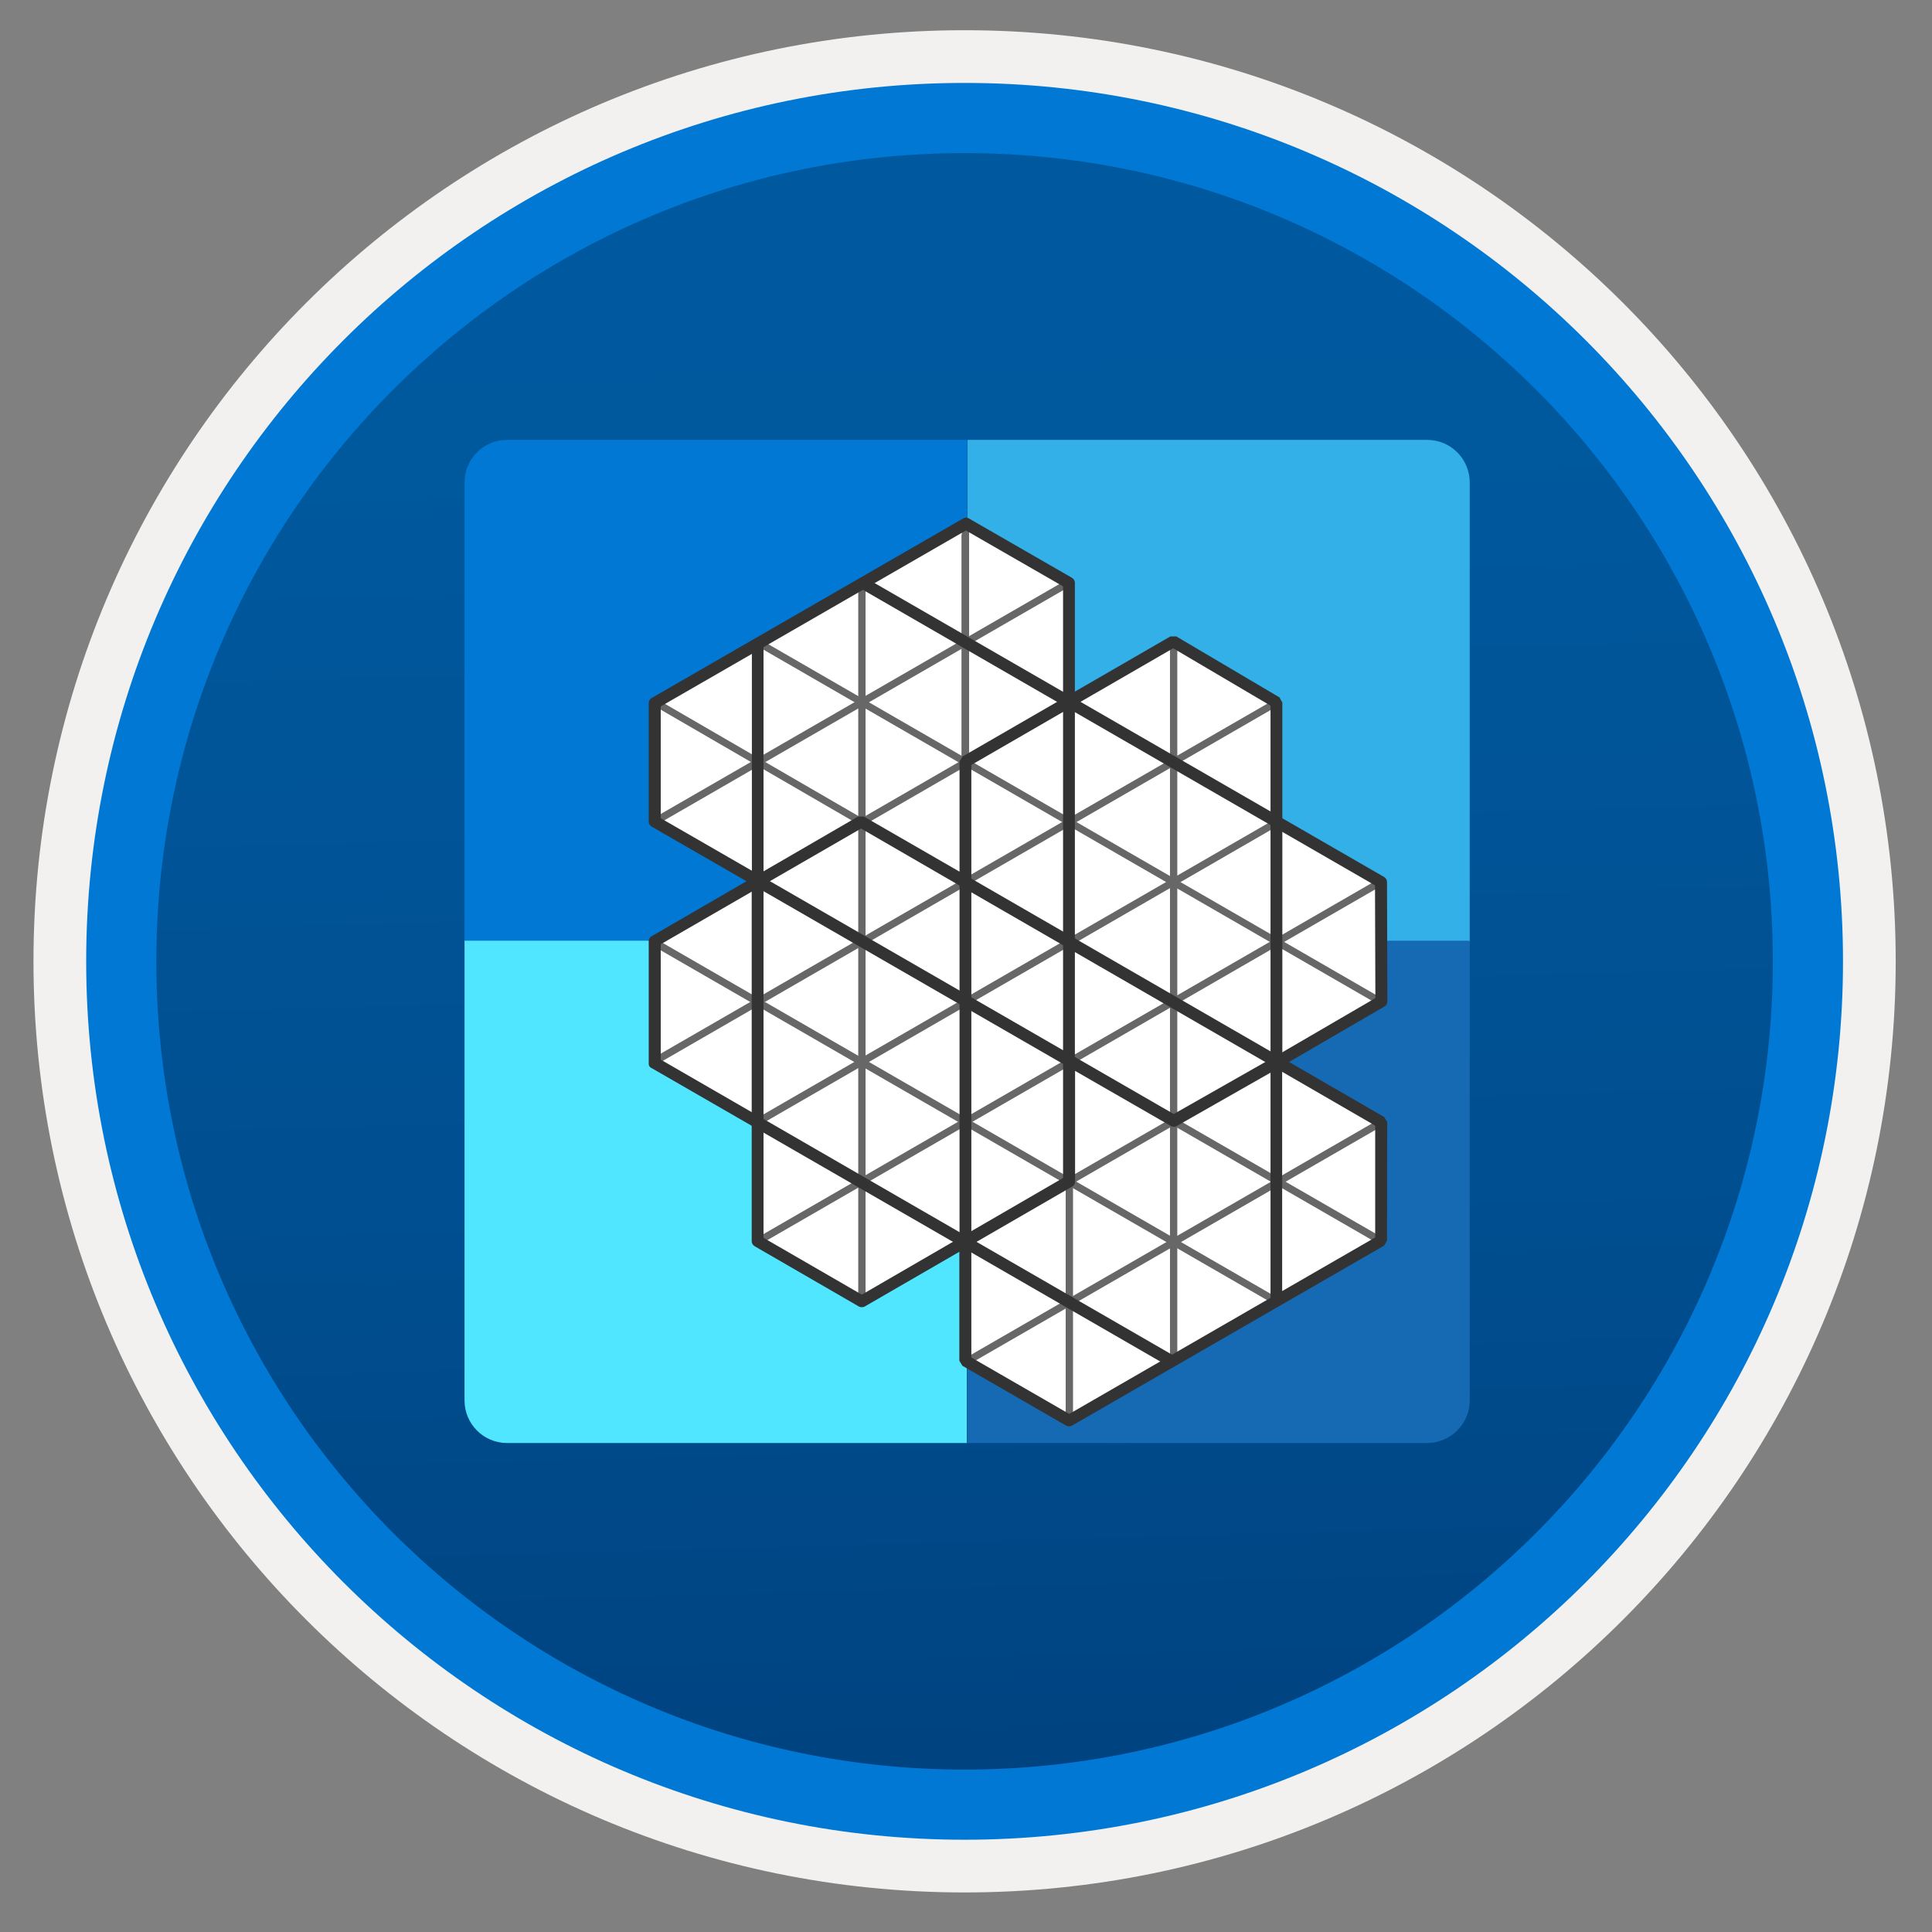 <svg width="103" height="103" viewBox="0 0 103 103" fill="none" xmlns="http://www.w3.org/2000/svg">
<rect x="0" y="0" width="103" height="103" fill="#808080" stroke="none"/>
<path d="M51.425 98.061C25.575 98.061 4.615 77.111 4.615 51.251C4.615 25.391 25.575 4.441 51.425 4.441C77.275 4.441 98.235 25.401 98.235 51.251C98.235 77.101 77.275 98.061 51.425 98.061Z" fill="url(#paint0_linear)"/>
<path fill-rule="evenodd" clip-rule="evenodd" d="M97.325 51.251C97.325 76.601 76.775 97.151 51.425 97.151C26.075 97.151 5.525 76.601 5.525 51.251C5.525 25.901 26.075 5.351 51.425 5.351C76.775 5.351 97.325 25.901 97.325 51.251ZM51.425 1.611C78.845 1.611 101.065 23.831 101.065 51.251C101.065 78.671 78.835 100.891 51.425 100.891C24.005 100.891 1.785 78.661 1.785 51.251C1.785 23.831 24.005 1.611 51.425 1.611Z" fill="#F2F1F0"/>
<path fill-rule="evenodd" clip-rule="evenodd" d="M94.515 51.251C94.515 75.051 75.225 94.341 51.425 94.341C27.625 94.341 8.335 75.051 8.335 51.251C8.335 27.451 27.625 8.161 51.425 8.161C75.225 8.161 94.515 27.451 94.515 51.251ZM51.425 4.421C77.285 4.421 98.255 25.391 98.255 51.251C98.255 77.111 77.285 98.081 51.425 98.081C25.565 98.081 4.595 77.111 4.595 51.251C4.595 25.391 25.555 4.421 51.425 4.421Z" fill="#0078D4"/>
<path fill-rule="evenodd" clip-rule="evenodd" d="M51.545 50.231H24.765V25.721C24.765 24.461 25.785 23.451 27.035 23.451H51.545V50.231Z" fill="#0078D4"/>
<path fill-rule="evenodd" clip-rule="evenodd" d="M78.355 50.231H51.575V23.451H76.085C77.345 23.451 78.355 24.471 78.355 25.721V50.231Z" fill="#32B0E7"/>
<path fill-rule="evenodd" clip-rule="evenodd" d="M51.545 76.931H27.035C25.775 76.931 24.765 75.911 24.765 74.661V50.151H51.545V76.931Z" fill="#50E6FF"/>
<path fill-rule="evenodd" clip-rule="evenodd" d="M76.075 76.931H51.575V50.151H78.355V74.661C78.355 75.911 77.335 76.931 76.075 76.931Z" fill="#156AB3"/>
<path d="M51.495 27.991L34.935 37.651L34.965 43.791L40.335 46.981L34.905 50.201L34.935 56.641L40.435 59.901L40.405 66.041L45.965 69.301L51.365 66.211L51.555 72.551L57.025 75.671L73.585 66.171L73.645 60.001L68.275 56.611L73.615 53.421L73.585 47.051L68.085 43.791V37.431L62.485 34.261L57.125 37.521L56.925 31.241L51.495 27.991Z" fill="white"/>
<path d="M40.685 59.871L40.495 59.531L67.905 43.711L68.105 44.041L40.685 59.871Z" fill="#676767"/>
<path d="M34.965 56.771L34.775 56.431L67.935 37.301L68.125 37.631L34.965 56.771Z" fill="#676767"/>
<path d="M57.205 63.001H56.815V75.701H57.205V63.001Z" fill="#676767"/>
<path d="M62.765 34.251H62.375V72.521H62.765V34.251Z" fill="#676767"/>
<path d="M67.895 69.511L34.855 50.451L35.055 50.111L68.095 69.181L67.895 69.511Z" fill="#676767"/>
<path d="M73.455 66.291L62.415 59.921L62.605 59.581L73.655 65.951L73.455 66.291Z" fill="#676767"/>
<path d="M51.615 72.761L51.415 72.431L73.515 59.681L73.705 60.021L51.615 72.761Z" fill="#676767"/>
<path d="M45.945 44.051L34.875 37.631L35.065 37.301L46.135 43.721L45.945 44.051Z" fill="#676767"/>
<path d="M73.495 53.561L40.365 34.441L40.555 34.111L73.685 53.231L73.495 53.561Z" fill="#676767"/>
<path d="M40.515 66.341L40.325 66.011L73.505 46.861L73.705 47.191L40.515 66.341Z" fill="#676767"/>
<path d="M57.085 63.161L56.895 62.831L62.475 59.611L62.665 59.941L57.085 63.161Z" fill="#676767"/>
<path d="M35.025 43.961L34.835 43.621L56.905 30.891L57.105 31.221L35.025 43.961Z" fill="#676767"/>
<path d="M46.035 44.001L45.845 43.671L51.435 40.441L51.625 40.771L46.035 44.001Z" fill="#676767"/>
<path d="M51.665 28.511H51.275V40.731H51.665V28.511Z" fill="#676767"/>
<path d="M51.665 28.511H51.275V40.731H51.665V28.511Z" fill="#676767"/>
<path d="M51.665 27.961H51.275V40.731H51.665V27.961Z" fill="#676767"/>
<path d="M46.145 31.141H45.755V69.321H46.145V31.141Z" fill="#676767"/>
<path d="M68.145 37.451H67.955V69.371H68.145V37.451Z" fill="#333333"/>
<path d="M68.235 56.901L67.915 56.361L73.325 53.211L73.305 47.201L45.825 31.341L46.135 30.801L73.785 46.751C73.885 46.811 73.945 46.911 73.945 47.021L73.965 53.391C73.965 53.501 73.905 53.611 73.805 53.661L68.235 56.901Z" fill="#333333"/>
<path d="M45.945 69.691C45.895 69.691 45.835 69.681 45.785 69.651L40.235 66.441C40.135 66.381 40.075 66.281 40.075 66.171V47.141L34.745 44.071C34.645 44.011 34.585 43.911 34.585 43.801V37.481C34.585 37.371 34.645 37.261 34.745 37.211L51.345 27.641C51.445 27.581 51.565 27.581 51.655 27.641L57.145 30.801C57.245 30.861 57.305 30.961 57.305 31.071V56.351L62.575 59.391L67.925 56.351L68.235 56.901L62.735 60.031C62.635 60.091 62.515 60.081 62.425 60.031L57.315 57.091V62.991C57.315 63.101 57.255 63.211 57.155 63.261L46.105 69.651C46.055 69.681 46.005 69.691 45.945 69.691ZM40.705 65.991L45.945 69.021L56.675 62.801V56.721L40.705 47.511V65.991ZM40.705 46.781L56.675 55.991V31.261L51.495 28.281L40.705 34.501V46.781ZM35.225 43.621L40.085 46.421V34.861L35.225 37.661V43.621Z" fill="#333333"/>
<path d="M51.615 65.949L51.3 66.494L62.352 72.872L62.667 72.326L51.615 65.949Z" fill="#333333"/>
<path d="M73.795 59.551L68.365 56.411V37.451C68.305 37.351 68.265 37.281 68.215 37.181L62.715 33.931C62.605 33.931 62.515 33.931 62.395 33.931L51.315 40.331C51.255 40.431 51.215 40.501 51.155 40.601V46.471L46.055 43.531C45.945 43.531 45.855 43.531 45.745 43.531L34.675 49.951C34.645 50.001 34.615 50.051 34.585 50.101V56.731C34.585 56.801 34.625 56.871 34.685 56.911L51.145 66.401V72.541C51.205 72.641 51.245 72.711 51.305 72.811L56.835 76.001C56.885 76.031 56.935 76.041 56.995 76.041C57.045 76.041 57.105 76.031 57.155 76.001L73.785 66.411C73.845 66.311 73.885 66.241 73.945 66.141L73.955 59.811C73.895 59.731 73.855 59.651 73.795 59.551ZM35.225 56.491V50.341L45.905 44.171L51.155 47.211V65.691L35.225 56.491ZM67.735 69.191L57.005 75.381L51.785 72.371V47.571L67.735 56.781V69.191ZM67.735 56.051L51.785 46.841V40.781L62.545 34.561L67.735 37.621V56.051ZM73.315 65.971L68.355 68.831V57.141L73.315 60.011V65.971Z" fill="#333333"/>
<defs>
<linearGradient id="paint0_linear" x1="49.655" y1="-13.542" x2="53.638" y2="132.226" gradientUnits="userSpaceOnUse">
<stop stop-color="#005BA1"/>
<stop offset="0.26" stop-color="#00589D"/>
<stop offset="0.53" stop-color="#004F90"/>
<stop offset="0.8" stop-color="#003F7C"/>
<stop offset="1" stop-color="#003067"/>
</linearGradient>
</defs>
</svg>
